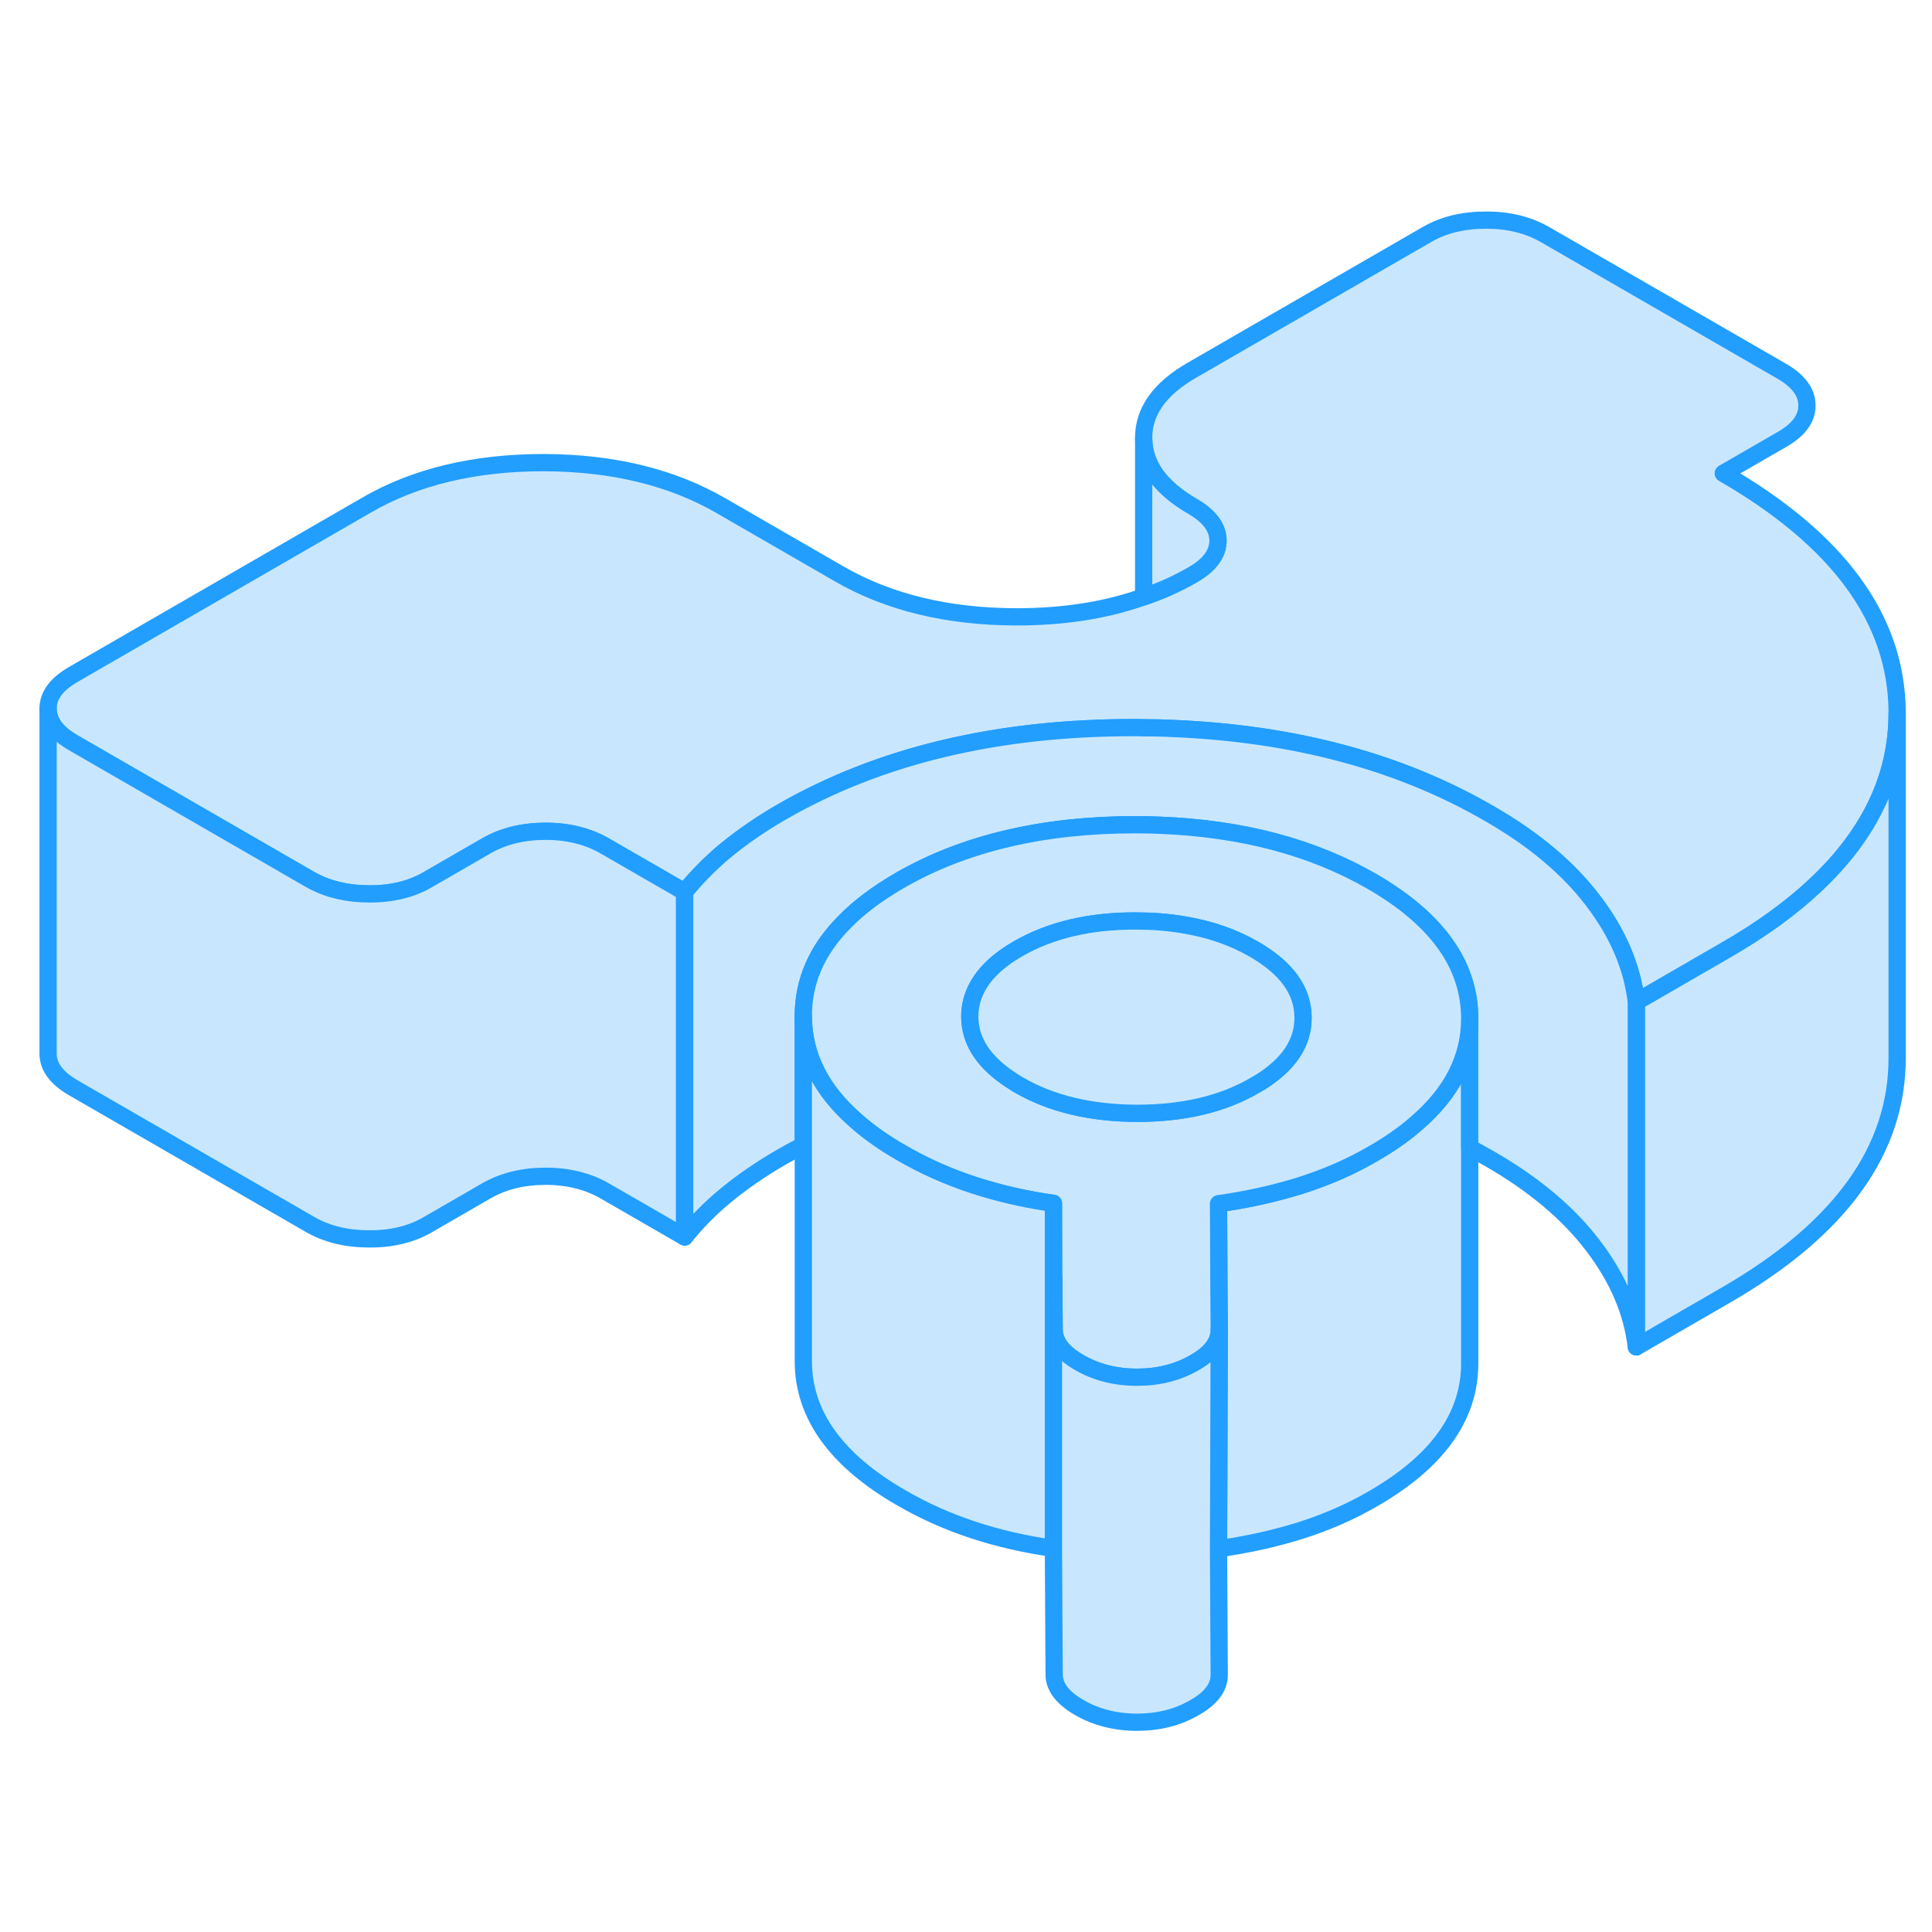 <svg width="48" height="48" viewBox="0 0 112 92" fill="#c8e7ff" xmlns="http://www.w3.org/2000/svg" stroke-width="1px" stroke-linecap="round" stroke-linejoin="round"><path d="M61.069 59.76V64.09C61.069 64.09 61.079 64.08 61.089 64.09L61.069 59.76Z" stroke="#229EFF" stroke-linejoin="round"/><path d="M85.2 49.05V69C85.22 72.09 83.35 74.72 79.6 76.88C78.3 77.64 76.89 78.25 75.38 78.73C73.87 79.2 72.29 79.55 70.64 79.78L70.66 73.84L70.68 67.1V67.08L70.66 64.12L70.64 59.78C71.98 59.59 73.269 59.33 74.519 58.98C74.809 58.9 75.1 58.82 75.38 58.73C76.89 58.25 78.3 57.64 79.6 56.88C80.57 56.32 81.41 55.74 82.12 55.11C84.17 53.35 85.2 51.33 85.2 49.05Z" stroke="#229EFF" stroke-linejoin="round"/><path d="M109.979 31.28V31.35C109.979 35.03 108.399 38.36 105.239 41.32C103.829 42.65 102.099 43.9 100.049 45.08L94.859 48.08C94.619 46.04 93.779 44.08 92.339 42.2C90.909 40.32 88.909 38.64 86.329 37.16C81.149 34.16 75.029 32.52 67.969 32.23C67.419 32.2 66.869 32.19 66.299 32.19C66.129 32.18 65.959 32.18 65.789 32.18C57.809 32.18 50.989 33.8 45.299 37.08C44.109 37.77 43.049 38.5 42.109 39.27C42.049 39.32 41.999 39.36 41.949 39.4C41.079 40.14 40.329 40.91 39.689 41.71L35.059 39.04C34.089 38.48 32.939 38.19 31.629 38.19C30.319 38.19 29.189 38.47 28.219 39.02L24.809 40.99C23.849 41.55 22.709 41.83 21.399 41.82C20.169 41.82 19.069 41.57 18.139 41.07C18.079 41.04 18.029 41.01 17.969 40.98L4.249 33.06C3.279 32.5 2.789 31.84 2.789 31.08C2.789 30.32 3.269 29.67 4.229 29.11L21.269 19.27C24.109 17.63 27.529 16.82 31.519 16.82C35.509 16.83 38.929 17.66 41.789 19.31L48.649 23.27C51.509 24.92 54.929 25.75 58.919 25.76C61.649 25.76 64.109 25.38 66.299 24.6C67.309 24.26 68.259 23.83 69.159 23.31C70.129 22.75 70.609 22.09 70.609 21.33C70.599 20.58 70.109 19.92 69.139 19.36C67.259 18.27 66.309 16.95 66.299 15.4C66.289 13.86 67.219 12.54 69.099 11.46L82.729 3.59C83.699 3.03 84.839 2.76 86.149 2.76C87.459 2.76 88.599 3.04 89.569 3.6L103.289 11.52C104.259 12.08 104.749 12.74 104.749 13.5C104.759 14.26 104.279 14.91 103.309 15.47L99.899 17.44C106.589 21.3 109.949 25.91 109.979 31.28Z" stroke="#229EFF" stroke-linejoin="round"/><path d="M109.979 31.35V51.28C110.009 56.64 106.699 61.24 100.049 65.08L94.859 68.08V48.08L100.049 45.08C102.099 43.9 103.829 42.65 105.239 41.32C108.399 38.36 109.979 35.03 109.979 31.35Z" stroke="#229EFF" stroke-linejoin="round"/><path d="M70.609 21.329C70.609 22.089 70.129 22.749 69.159 23.309C68.259 23.829 67.309 24.259 66.299 24.599V15.399C66.299 16.949 67.259 18.269 69.139 19.359C70.109 19.919 70.599 20.579 70.609 21.329Z" stroke="#229EFF" stroke-linejoin="round"/><path d="M39.689 41.71V61.71L35.059 59.04C34.089 58.48 32.939 58.19 31.629 58.19C30.319 58.19 29.189 58.47 28.219 59.02L24.809 60.99C23.849 61.55 22.709 61.83 21.399 61.82C20.089 61.82 18.939 61.54 17.969 60.98L4.249 53.06C3.279 52.5 2.789 51.84 2.789 51.08V31.08C2.789 31.84 3.279 32.5 4.249 33.06L17.969 40.98C18.029 41.01 18.079 41.04 18.139 41.07C19.069 41.57 20.169 41.82 21.399 41.82C22.709 41.83 23.849 41.55 24.809 40.99L28.219 39.02C29.189 38.47 30.319 38.19 31.629 38.19C32.939 38.19 34.089 38.48 35.059 39.04L39.689 41.71Z" stroke="#229EFF" stroke-linejoin="round"/><path d="M94.859 48.08V68.08C94.619 66.04 93.779 64.08 92.339 62.2C90.909 60.32 88.909 58.64 86.329 57.16C85.959 56.95 85.579 56.74 85.2 56.54V49C85.18 45.9 83.289 43.27 79.519 41.09C76.079 39.11 71.999 38.03 67.249 37.84C66.779 37.82 66.299 37.81 65.819 37.81C60.469 37.81 55.909 38.88 52.159 41.04C50.869 41.79 49.809 42.58 48.969 43.44C47.349 45.07 46.559 46.89 46.569 48.93V56.39C46.139 56.61 45.719 56.84 45.299 57.08C44.109 57.77 43.049 58.5 42.109 59.27C41.169 60.04 40.37 60.86 39.69 61.71V41.71C40.33 40.91 41.08 40.14 41.95 39.4C41.999 39.36 42.049 39.32 42.109 39.27C43.049 38.5 44.109 37.77 45.299 37.08C50.989 33.8 57.809 32.17 65.789 32.18C65.959 32.18 66.129 32.18 66.299 32.19C66.869 32.19 67.419 32.2 67.969 32.23C75.029 32.52 81.149 34.16 86.329 37.16C88.909 38.64 90.909 40.32 92.339 42.2C93.779 44.08 94.619 46.04 94.859 48.08Z" stroke="#229EFF" stroke-linejoin="round"/><path d="M79.519 41.09C76.079 39.11 71.999 38.03 67.249 37.84C66.779 37.82 66.299 37.81 65.819 37.81C60.469 37.81 55.91 38.88 52.16 41.04C50.87 41.79 49.809 42.58 48.969 43.44C47.349 45.07 46.559 46.89 46.569 48.93C46.579 51.19 47.599 53.22 49.63 54.98C50.37 55.64 51.239 56.25 52.249 56.83C53.559 57.59 54.95 58.21 56.41 58.69C56.669 58.77 56.929 58.86 57.19 58.93C58.41 59.29 59.709 59.57 61.069 59.76L61.089 64.09L61.109 67.07C61.109 67.79 61.599 68.43 62.569 68.99C63.539 69.55 64.659 69.84 65.909 69.84C67.159 69.84 68.269 69.56 69.239 69C70.199 68.46 70.68 67.82 70.68 67.1V67.08L70.659 64.12L70.639 59.78C71.98 59.59 73.269 59.33 74.519 58.98C74.809 58.9 75.1 58.82 75.379 58.73C76.889 58.25 78.299 57.64 79.6 56.88C80.57 56.32 81.409 55.74 82.12 55.11C84.169 53.35 85.2 51.33 85.2 49.05V49C85.18 45.9 83.289 43.27 79.519 41.09ZM73.1 52.71C72.98 52.78 72.859 52.85 72.739 52.92C70.869 54.01 68.59 54.54 65.909 54.54C63.239 54.53 60.949 53.99 59.069 52.9C58.929 52.82 58.8 52.74 58.669 52.65C57.039 51.61 56.229 50.37 56.219 48.94C56.219 47.74 56.789 46.66 57.94 45.73C58.249 45.48 58.619 45.23 59.019 45C60.899 43.92 63.169 43.38 65.85 43.39C66.82 43.39 67.73 43.46 68.6 43.61C70.129 43.86 71.49 44.33 72.7 45.03C74.59 46.12 75.529 47.43 75.539 48.98C75.549 50.43 74.74 51.67 73.1 52.71Z" stroke="#229EFF" stroke-linejoin="round"/><path d="M75.539 48.98C75.549 50.43 74.739 51.67 73.099 52.71C72.979 52.78 72.859 52.85 72.739 52.92C70.869 54.01 68.589 54.54 65.909 54.54C63.239 54.53 60.949 53.99 59.069 52.9C58.929 52.82 58.799 52.74 58.669 52.65C57.039 51.61 56.229 50.37 56.219 48.94C56.219 47.74 56.789 46.66 57.939 45.73C58.249 45.48 58.619 45.23 59.019 45C60.899 43.92 63.169 43.38 65.849 43.39C66.819 43.39 67.729 43.46 68.599 43.61C70.129 43.86 71.489 44.33 72.699 45.03C74.589 46.12 75.529 47.43 75.539 48.98Z" stroke="#229EFF" stroke-linejoin="round"/><path d="M61.069 59.76V79.76C59.419 79.53 57.859 79.17 56.409 78.69C54.949 78.21 53.559 77.59 52.249 76.83C48.479 74.66 46.579 72.02 46.569 68.93V48.93C46.579 51.19 47.599 53.22 49.629 54.98C50.369 55.64 51.239 56.25 52.249 56.83C53.559 57.59 54.949 58.21 56.409 58.69C56.669 58.77 56.929 58.86 57.19 58.93C58.41 59.29 59.709 59.57 61.069 59.76Z" stroke="#229EFF" stroke-linejoin="round"/><path d="M70.639 79.779L70.679 87.079C70.689 87.809 70.209 88.449 69.239 88.999C68.269 89.559 67.159 89.839 65.909 89.839C64.659 89.839 63.539 89.549 62.569 88.989C61.599 88.429 61.109 87.789 61.109 87.069L61.069 79.759V64.089C61.069 64.089 61.079 64.079 61.089 64.089L61.109 67.069C61.109 67.789 61.599 68.429 62.569 68.989C63.539 69.549 64.659 69.839 65.909 69.839C67.159 69.839 68.269 69.559 69.239 68.999C70.199 68.459 70.679 67.819 70.679 67.099L70.659 73.839L70.639 79.779Z" stroke="#229EFF" stroke-linejoin="round"/></svg>